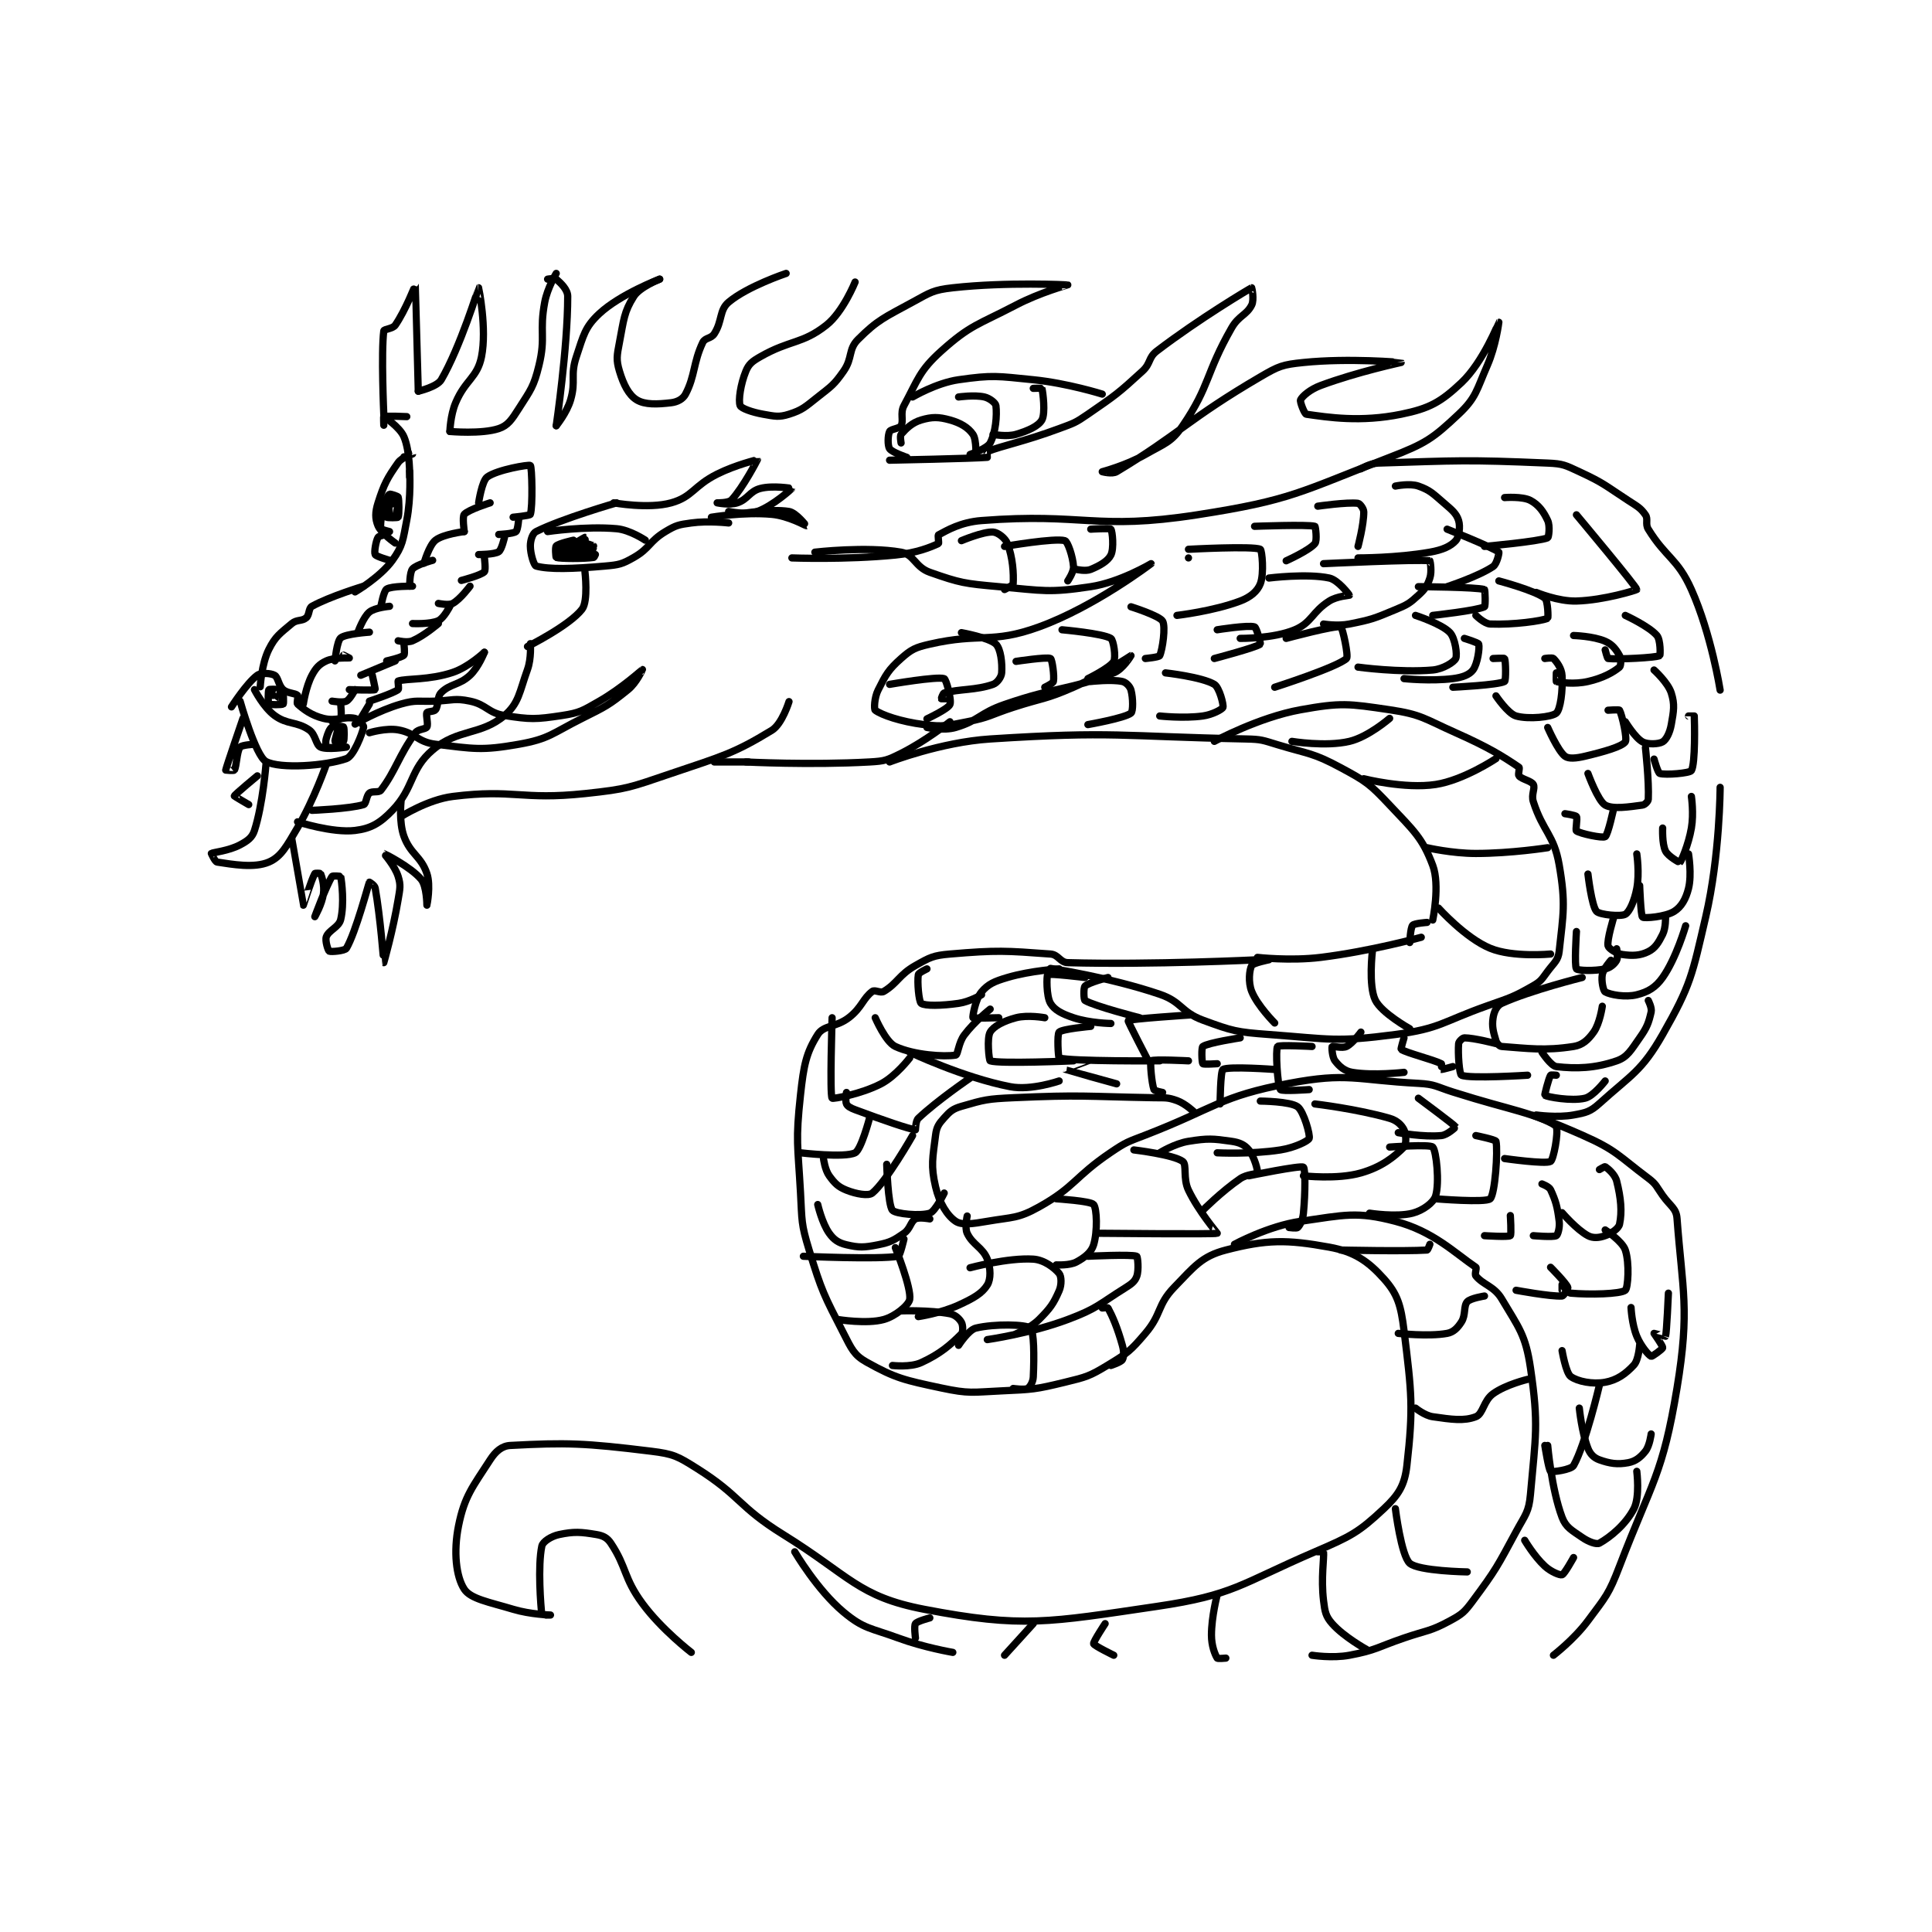 <?xml version="1.0" encoding="utf-8"?>
<!DOCTYPE svg PUBLIC "-//W3C//DTD SVG 1.1//EN" "http://www.w3.org/Graphics/SVG/1.1/DTD/svg11.dtd">
<svg viewBox="0 0 800 800" preserveAspectRatio="xMinYMin meet" xmlns="http://www.w3.org/2000/svg" version="1.1">
<g fill="none" stroke="black" stroke-linecap="round" stroke-linejoin="round" stroke-width="2.52">
<g transform="translate(87.52,113.213) scale(1.19) translate(-115.5,0.167)">
<path id="0" d="M122.5 150.667 C122.5 150.667 127.799 142.38 131.5 139.667 C132.801 138.713 136.185 138.936 137.5 139.667 C138.766 140.37 138.815 143.193 140.5 144.667 C142.042 146.016 144.677 145.844 145.5 146.667 C145.853 147.019 145.089 149.301 145.5 149.667 C147.572 151.508 150.264 153.608 154.5 154.667 C159.046 155.803 161.669 153.846 165.5 154.667 C166.769 154.939 168.599 157.204 168.5 157.667 C167.983 160.081 165.004 167.783 162.5 168.667 C155.315 171.202 139.419 172.326 134.5 169.667 C130.854 167.696 125.5 148.667 125.5 148.667 "/>
<path id="1" d="M126.5 154.667 C126.5 154.667 120.68 171.586 120.5 172.667 C120.495 172.695 123.337 172.927 123.5 172.667 C124.302 171.383 124.32 166.185 125.5 164.667 C126.104 163.89 130.5 163.667 130.5 163.667 "/>
<path id="2" d="M134.5 170.667 C134.5 170.667 133.422 184.575 130.5 193.667 C129.705 196.14 128.138 197.26 125.5 198.667 C121.508 200.796 115.991 201.298 115.5 201.667 C115.49 201.674 116.776 204.558 117.5 204.667 C122.819 205.464 130.386 206.858 135.5 204.667 C139.802 202.823 141.731 199.074 145.5 192.667 C151.377 182.676 155.5 170.667 155.5 170.667 "/>
<path id="3" d="M131.5 174.667 C131.5 174.667 123.656 181.148 123.5 181.667 C123.475 181.749 128.5 184.667 128.5 184.667 "/>
<path id="4" d="M145.5 190.667 C145.5 190.667 157.659 194.617 165.5 193.667 C171.03 192.996 174.174 191.153 178.5 186.667 C186.139 178.744 184.493 172.442 192.5 165.667 C201.361 158.169 209.305 160.62 217.5 153.667 C222.525 149.403 222.674 145.516 225.5 137.667 C226.901 133.775 226.5 128.667 226.5 128.667 "/>
<path id="5" d="M130.5 144.667 C130.5 144.667 133.637 150.82 137.5 153.667 C141.945 156.942 145.102 155.643 149.5 158.667 C151.815 160.258 151.814 163.888 153.5 164.667 C155.742 165.701 162.5 164.667 162.5 164.667 "/>
<path id="6" d="M135.5 145.667 C135.5 145.667 138.448 147.684 138.5 147.667 C138.522 147.659 138.688 144.854 138.5 144.667 C138.312 144.479 135.599 144.501 135.5 144.667 C135.224 145.126 135.188 149.354 135.5 149.667 C135.812 149.979 140.119 149.971 140.5 149.667 C140.744 149.471 140.5 145.667 140.5 145.667 "/>
<path id="7" d="M159.5 158.667 C159.5 158.667 158.4 162.466 158.5 162.667 C158.543 162.753 161.401 162.832 161.5 162.667 C161.776 162.207 161.805 158.048 161.5 157.667 C161.305 157.423 158.225 157.183 157.5 157.667 C156.654 158.231 156.042 159.771 155.5 161.667 C155.144 162.911 155.32 164.532 155.5 164.667 C155.82 164.907 159.377 164.882 159.5 164.667 C159.877 164.007 159.5 157.667 159.5 157.667 "/>
<path id="8" d="M143.5 196.667 C143.5 196.667 147.474 219.628 147.5 219.667 C147.508 219.679 150.253 210.953 151.5 208.667 C151.603 208.477 153.45 208.549 153.5 208.667 C153.938 209.689 154.896 212.695 154.5 215.667 C154.015 219.302 151.5 223.667 151.5 223.667 C151.5 223.667 155.527 212.736 157.5 209.667 C157.713 209.335 160.486 209.595 160.5 209.667 C160.861 211.47 161.821 219.119 160.5 224.667 C159.867 227.326 156.332 228.38 155.5 230.667 C155.007 232.023 156.113 235.445 156.5 235.667 C157.045 235.978 161.964 235.585 162.5 234.667 C165.794 229.02 170.086 212.537 170.5 211.667 C170.516 211.633 172.338 212.758 172.5 213.667 C174.326 223.891 175.495 239.664 175.5 239.667 C175.502 239.668 178.694 228.5 180.5 217.667 C181.133 213.871 181.472 212.778 180.5 209.667 C179.338 205.948 175.495 201.666 175.5 201.667 C175.512 201.668 184.834 206.267 188.5 210.667 C190.472 213.033 190.5 219.667 190.5 219.667 C190.5 219.666 191.914 212.91 190.5 208.667 C188.486 202.624 184.765 201.959 182.5 195.667 C180.737 190.769 181.5 183.667 181.5 183.667 "/>
<path id="9" d="M132.5 143.667 C132.5 143.667 132.944 135.779 135.5 130.667 C137.792 126.083 139.418 125.121 143.5 121.667 C145.25 120.186 147.023 120.933 148.5 119.667 C149.694 118.643 149.278 116.339 150.5 115.667 C156.856 112.171 168.5 108.667 168.5 108.667 "/>
<path id="10" d="M225.5 129.667 C225.5 129.667 240.088 122.403 244.5 116.667 C246.7 113.807 245.5 103.667 245.5 103.667 "/>
<path id="11" d="M150.5 186.667 C150.5 186.667 163.42 186.191 168.5 184.667 C169.374 184.405 169.428 181.56 170.5 180.667 C171.472 179.857 173.789 180.6 174.5 179.667 C179.618 172.95 180.694 167.65 186.5 159.667 C187.492 158.302 190.017 158.512 190.5 157.667 C191.064 156.68 190.067 153.533 190.5 152.667 C190.717 152.234 193.024 152.333 193.5 151.667 C194.624 150.093 193.952 147.214 195.5 145.667 C198.595 142.572 201.774 143.144 205.5 139.667 C208.477 136.888 210.5 131.667 210.5 131.667 "/>
<path id="12" d="M210.5 131.667 C210.5 131.667 205.013 136.829 199.5 138.667 C191.231 141.423 183.53 140.71 180.5 141.667 C180.356 141.712 180.831 144.435 180.5 144.667 C178.48 146.08 170.5 148.667 170.5 148.667 "/>
<path id="13" d="M165.5 156.667 C165.5 156.667 173.62 151.918 181.5 149.667 C186.878 148.13 187.51 148.916 193.5 148.667 C199.469 148.418 200.183 147.559 205.5 148.667 C211.278 149.87 211.732 152.766 217.5 153.667 C226.525 155.077 228.365 155.051 237.5 153.667 C243.784 152.715 244.731 151.963 250.5 148.667 C258.244 144.241 265.495 137.669 265.5 137.667 C265.502 137.666 263.482 142.252 260.5 144.667 C253.763 150.12 252.779 150.527 244.5 154.667 C234.053 159.89 233.102 161.796 222.5 163.667 C209.465 165.967 206.86 165.257 193.5 163.667 C187.237 162.921 186.53 159.715 180.5 158.667 C176.228 157.924 170.5 159.667 170.5 159.667 "/>
<path id="14" d="M170.5 149.667 L167.5 154.667 "/>
<path id="15" d="M165.5 110.667 C165.5 110.667 174.302 105.497 178.5 99.667 C182.129 94.627 182.159 92.594 183.5 85.667 C185.04 77.71 184.5 68.667 184.5 68.667 "/>
<path id="16" d="M147.5 149.667 C147.5 149.667 148.371 143.659 150.5 139.667 C151.907 137.028 153.089 135.78 155.5 134.667 C158.292 133.378 163.474 133.675 163.5 133.667 C163.505 133.665 161.5 132.667 161.5 132.667 "/>
<path id="17" d="M158.5 134.667 C158.5 134.667 159.196 127.753 160.5 126.667 C162.255 125.204 170.5 124.667 170.5 124.667 "/>
<path id="18" d="M166.5 124.667 C166.5 124.667 168.356 119.421 170.5 117.667 C172.403 116.109 177.5 115.667 177.5 115.667 "/>
<path id="19" d="M174.5 115.667 C174.5 115.667 175.458 110.33 176.5 109.667 C178.226 108.568 185.5 108.667 185.5 108.667 "/>
<path id="20" d="M184.5 108.667 C184.5 108.667 184.486 103.807 185.5 102.667 C186.857 101.14 192.5 99.667 192.5 99.667 "/>
<path id="21" d="M189.5 100.667 C189.5 100.667 191.242 94.441 193.5 92.667 C196.213 90.535 203.5 89.667 203.5 89.667 "/>
<path id="22" d="M203.5 89.667 C203.5 89.667 202.763 84.486 203.5 83.667 C204.987 82.014 212.5 79.667 212.5 79.667 "/>
<path id="23" d="M208.5 79.667 C208.5 79.667 209.625 72.021 211.5 70.667 C215.031 68.117 226.046 66.273 226.5 66.667 C227.08 67.169 227.364 81.074 226.5 83.667 C226.347 84.124 220.5 84.667 220.5 84.667 "/>
<path id="24" d="M222.5 84.667 C222.5 84.667 222.199 89.068 221.5 89.667 C220.593 90.444 215.5 90.667 215.5 90.667 "/>
<path id="25" d="M217.5 91.667 C217.5 91.667 216.537 95.975 215.5 96.667 C214.009 97.66 208.5 97.667 208.5 97.667 "/>
<path id="26" d="M210.5 98.667 C210.5 98.667 211.071 103.096 210.5 103.667 C209.245 104.922 202.5 106.667 202.5 106.667 "/>
<path id="27" d="M205.5 108.667 C205.5 108.667 202.103 113.247 199.5 114.667 C198.096 115.432 194.5 114.667 194.5 114.667 "/>
<path id="28" d="M198.5 115.667 C198.5 115.667 196.394 119.792 194.5 120.667 C191.659 121.978 185.5 121.667 185.5 121.667 "/>
<path id="29" d="M194.5 121.667 C194.5 121.667 189.601 125.909 185.5 127.667 C183.728 128.426 180.5 127.667 180.5 127.667 "/>
<path id="30" d="M182.5 128.667 C182.5 128.667 182.933 132.234 182.5 132.667 C181.634 133.533 176.5 134.667 176.5 134.667 "/>
<path id="31" d="M179.5 134.667 L167.5 139.667 "/>
<path id="32" d="M171.5 139.667 C171.5 139.667 172.623 144.589 172.5 144.667 C171.977 144.993 163.5 144.667 163.5 144.667 "/>
<path id="33" d="M165.5 144.667 C165.5 144.667 163.78 148.027 162.5 148.667 C161.22 149.307 157.5 148.667 157.5 148.667 "/>
<path id="34" d="M160.5 149.667 C160.5 149.667 160.933 153.8 160.5 154.667 C160.283 155.1 157.5 155.667 157.5 155.667 "/>
<path id="35" d="M184.5 70.667 C184.5 70.667 184.679 61.75 182.5 56.667 C181.034 53.245 175.5 49.667 175.5 49.667 "/>
<path id="36" d="M182.5 63.667 C182.5 63.667 185.5 62.666 185.5 62.667 C185.5 62.667 181.807 63.815 180.5 65.667 C176.708 71.038 175.603 73.056 173.5 79.667 C172.463 82.926 172.445 85.205 173.5 87.667 C174.631 90.305 179.5 93.667 179.5 93.667 "/>
<path id="37" d="M176.5 90.667 C176.5 90.667 173.815 91.116 173.5 91.667 C172.738 93.001 172.095 96.856 172.5 97.667 C172.831 98.329 177.5 99.667 177.5 99.667 "/>
<path id="38" d="M180.5 79.667 C180.5 79.667 176.895 80.172 176.5 80.667 C176.123 81.137 176.25 84.417 176.5 84.667 C176.75 84.917 180.377 84.882 180.5 84.667 C180.877 84.007 180.817 78.406 180.5 77.667 C180.442 77.531 177.558 77.531 177.5 77.667 C177.183 78.406 177.269 83.858 177.5 84.667 C177.519 84.733 179.45 84.785 179.5 84.667 C179.938 83.645 180.776 78.77 180.5 77.667 C180.429 77.38 177.787 76.494 177.5 76.667 C176.973 76.983 176 78.668 175.5 80.667 C174.584 84.331 174.205 87.341 174.5 88.667 C174.563 88.951 177.5 89.667 177.5 89.667 "/>
<path id="39" d="M256.5 79.667 C256.5 79.667 237.616 85.109 228.5 89.667 C227.257 90.288 226.5 92.662 226.5 94.667 C226.5 97.472 227.764 101.469 228.5 101.667 C233.045 102.89 241.09 102.674 252.5 101.667 C257.38 101.236 258.417 101 262.5 98.667 C268.127 95.451 267.859 93.051 273.5 89.667 C277.215 87.438 278.115 87.265 282.5 86.667 C288.558 85.841 295.5 86.667 295.5 86.667 "/>
<path id="40" d="M232.5 89.667 C232.5 89.667 245.655 87.71 256.5 88.667 C261.195 89.081 266.5 92.667 266.5 92.667 "/>
<path id="41" d="M241.5 92.667 C241.5 92.667 236.366 93.8 235.5 94.667 C235.067 95.1 235.359 98.623 235.5 98.667 C236.984 99.123 245.165 99.143 248.5 98.667 C248.83 98.62 249.524 96.671 249.5 96.667 C249.056 96.586 237.5 96.667 237.5 96.667 C237.5 96.667 244.781 97.116 245.5 96.667 C245.781 96.491 245.551 91.687 245.5 91.667 C245.404 91.628 240.498 94.664 240.5 94.667 C240.51 94.677 248.5 94.667 248.5 94.667 C248.5 94.667 245.524 93.355 243.5 93.667 C239.966 94.21 235.5 96.667 235.5 96.667 "/>
<path id="42" d="M255.5 79.667 C255.5 79.667 267.574 81.868 275.5 79.667 C282.942 77.6 283.293 73.77 291.5 69.667 C297.948 66.443 305.494 64.655 305.5 64.667 C305.521 64.704 300.514 74.366 296.5 78.667 C295.485 79.755 291.5 79.667 291.5 79.667 C291.5 79.667 295.811 80.563 298.5 79.667 C302.214 78.429 302.781 75.645 306.5 74.667 C310.892 73.511 317.501 74.662 317.5 74.667 C317.496 74.7 311.025 80.658 305.5 82.667 C301.795 84.014 295.5 82.667 295.5 82.667 "/>
<path id="43" d="M298.5 83.667 C298.5 83.667 309.997 81.583 316.5 82.667 C318.992 83.082 322.503 87.666 322.5 87.667 C322.493 87.668 316.225 84.187 310.5 83.667 C300.819 82.787 289.5 84.667 289.5 84.667 "/>
<path id="44" d="M175.5 52.667 C175.5 52.667 175.377 49.713 175.5 49.667 C176.377 49.338 183.5 49.667 183.5 49.667 "/>
<path id="45" d="M175.5 48.833 C175.5 48.833 174.536 27.301 175.5 19.833 C175.584 19.185 178.602 19.14 179.5 17.833 C183.057 12.66 186.494 3.815 186.5 3.833 C186.52 3.891 187.5 40.833 187.5 40.833 "/>
<path id="46" d="M187.5 40.833 C187.5 40.833 194.054 39.312 195.5 36.833 C202.102 25.515 208.476 4.847 208.5 4.833 C208.51 4.828 211.459 19.039 209.5 28.833 C208.035 36.159 203.881 36.841 200.5 44.833 C198.649 49.21 198.5 54.833 198.5 54.833 "/>
<path id="47" d="M198.5 54.833 C198.5 54.833 209.546 55.818 215.5 53.833 C218.706 52.765 220.06 50.668 222.5 46.833 C226.645 40.32 227.694 39.258 229.5 31.833 C231.931 21.838 229.557 20.195 231.5 9.833 C232.433 4.855 235.5 -0.167 235.5 -0.167 "/>
<path id="48" d="M232.5 1.833 C232.5 1.833 234.977 1.385 235.5 1.833 C237.092 3.198 239.5 5.458 239.5 7.833 C239.5 25.649 235.5 52.833 235.5 52.833 "/>
<path id="49" d="M235.5 52.833 C235.5 52.833 239.19 48.324 240.5 43.833 C242.452 37.142 240.296 35.445 242.5 28.833 C244.985 21.378 245.486 18.502 250.5 13.833 C257.844 6.996 271.5 1.833 271.5 1.833 "/>
<path id="50" d="M271.5 1.833 C271.5 1.833 264.598 4.536 262.5 7.833 C259.068 13.226 259.002 16.023 257.5 23.833 C256.615 28.438 256.313 29.877 257.5 33.833 C258.901 38.502 260.735 42.143 263.5 43.833 C266.38 45.593 270.691 45.399 275.5 44.833 C277.666 44.578 279.606 43.539 280.5 41.833 C283.862 35.415 283.14 30.89 286.5 23.833 C287.29 22.174 289.384 22.57 290.5 20.833 C293.348 16.403 292.204 12.602 295.5 9.833 C302.074 4.311 315.5 -0.167 315.5 -0.167 "/>
<path id="51" d="M339.5 2.833 C339.5 2.833 335.318 13.25 329.5 17.833 C321.056 24.486 316.918 22.88 306.5 28.833 C303.705 30.43 302.522 31.352 301.5 33.833 C299.644 38.342 298.814 44.117 299.5 45.833 C299.88 46.783 303.623 48.149 307.5 48.833 C311.591 49.555 312.97 49.948 316.5 48.833 C321.165 47.36 322.095 46.311 326.5 42.833 C331.314 39.033 332.131 38.646 335.5 33.833 C338.693 29.272 337.057 26.276 340.5 22.833 C347.386 15.947 349.773 15.139 359.5 9.833 C365.736 6.432 366.667 5.593 373.5 4.833 C392.33 2.741 413.484 3.829 413.5 3.833 C413.507 3.835 403.868 6.459 395.5 10.833 C382.224 17.773 379.731 17.652 369.5 26.833 C361.882 33.67 361.381 36.768 356.5 45.833 C355.085 48.462 356.487 51.056 355.5 52.833 C354.948 53.826 351.919 53.996 351.5 54.833 C350.872 56.09 350.775 59.746 351.5 60.833 C352.346 62.102 357.5 63.833 357.5 63.833 "/>
<path id="52" d="M351.5 64.833 C351.5 64.833 381.02 64.229 385.5 63.833 C385.523 63.831 385.353 61.892 385.5 61.833 C390.673 59.764 398.355 58.344 410.5 53.833 C415.648 51.921 416.038 51.911 420.5 48.833 C430.237 42.118 430.95 41.67 439.5 33.833 C442.48 31.101 441.441 29.168 444.5 26.833 C459.226 15.595 476.624 5.258 477.5 4.833 C477.558 4.805 478.421 8.99 477.5 10.833 C475.734 14.366 473.002 14.456 470.5 18.833 C461.387 34.781 463.074 38.792 453.5 52.833 C449.539 58.643 447.291 58.953 440.5 62.833 C433.813 66.655 425.509 68.828 425.5 68.833 C425.498 68.835 428.953 69.761 430.5 68.833 C452.093 55.877 455.55 50.419 480.5 35.833 C486.954 32.06 488.214 31.577 495.5 30.833 C511.473 29.203 529.498 30.83 529.5 30.833 C529.501 30.835 514.332 34.067 501.5 38.833 C497.83 40.196 495.151 42.532 494.5 43.833 C494.194 44.446 495.875 48.744 496.5 48.833 C504.103 49.919 515.414 51.703 529.5 48.833 C539.42 46.813 543.304 44.606 550.5 37.833 C558.02 30.756 563.496 16.836 563.5 16.833 C563.502 16.832 562.464 25.058 559.5 31.833 C555.717 40.479 555.635 43.059 549.5 48.833 C540.505 57.299 538.006 59.023 525.5 63.833 C494.122 75.902 491.557 78.712 458.5 83.833 C422.985 89.336 419.255 83.052 383.5 85.833 C376.179 86.403 371.479 89.245 368.5 90.833 C368.23 90.977 368.727 93.727 368.5 93.833 C365.762 95.111 360.918 97.106 353.5 97.833 C336.102 99.539 317.5 98.833 317.5 98.833 "/>
<path id="53" d="M325.5 96.833 C325.5 96.833 343.458 94.726 355.5 96.833 C360.006 97.622 360.396 102.032 365.5 103.833 C376.046 107.555 377.627 107.773 389.5 108.833 C405.042 110.221 406.865 111.043 421.5 108.833 C431.657 107.3 442.5 100.833 442.5 100.833 C442.5 100.834 422.967 115.754 403.5 122.833 C386.857 128.886 383.341 124.745 365.5 128.833 C360.45 129.991 359.094 130.638 355.5 133.833 C351.076 137.766 350.161 139.51 347.5 144.833 C346.169 147.495 346.055 151.5 346.5 151.833 C348.671 153.462 355.349 155.814 363.5 156.833 C370.379 157.693 371.38 157.212 378.5 155.833 C386.452 154.294 386.529 153.418 394.5 150.833 C405.026 147.419 405.573 148.192 415.5 143.833 C425.739 139.338 435.496 132.835 435.5 132.833 C435.501 132.833 432.683 137.603 429.5 138.833 C413.33 145.081 409.94 143.463 391.5 149.833 C382.781 152.845 382.576 155.44 374.5 157.833 C370.331 159.069 364.5 157.833 364.5 157.833 "/>
<path id="54" d="M181.5 188.833 C181.5 188.833 190.76 182.926 199.5 181.833 C220.858 179.164 223.186 183.182 245.5 180.833 C260.376 179.268 261.202 178.673 275.5 173.833 C293.203 167.841 297.312 166.875 310.5 158.833 C314.114 156.63 316.5 148.833 316.5 148.833 "/>
<path id="55" d="M372.5 155.833 C372.5 155.833 364.081 162.543 355.5 166.833 C350.733 169.217 349.872 169.535 344.5 169.833 C323.815 170.982 301.5 169.833 301.5 169.833 "/>
<path id="56" d="M359.5 42.833 C359.5 42.833 367.757 37.939 375.5 36.833 C387.442 35.127 388.898 35.573 401.5 36.833 C413.375 38.021 425.5 41.833 425.5 41.833 "/>
<path id="57" d="M515.5 67.833 C515.5 67.833 518.625 65.922 521.5 65.833 C549.479 64.972 552.082 64.615 580.5 65.833 C585.86 66.063 586.579 66.549 591.5 68.833 C600.093 72.823 600.358 73.523 608.5 78.833 C611.706 80.924 612.791 81.392 614.5 83.833 C615.559 85.346 614.355 86.972 615.5 88.833 C621.666 98.853 625.639 98.945 630.5 109.833 C637.426 125.348 640.5 144.833 640.5 144.833 "/>
<path id="58" d="M302.5 169.833 L290.5 169.833 "/>
<path id="59" d="M351.5 169.833 C351.5 169.833 369.257 162.946 386.5 161.833 C429.708 159.046 431.732 160.958 475.5 161.833 C480.929 161.942 481.26 162.246 486.5 163.833 C497.526 167.175 498.765 166.591 508.5 171.833 C517.381 176.615 518.578 177.479 525.5 184.833 C533.882 193.739 536.901 196.235 540.5 205.833 C543.069 212.683 540.5 224.833 540.5 224.833 "/>
<path id="60" d="M536.5 230.833 C536.5 230.833 518.822 235.706 501.5 237.833 C490.873 239.138 479.5 237.833 479.5 237.833 "/>
<path id="61" d="M479.5 238.667 C479.5 238.667 442.858 240.482 413.5 239.667 C410.793 239.591 410.275 236.87 407.5 236.667 C391.882 235.524 388.994 235.263 372.5 236.667 C366.685 237.162 365.556 237.809 360.5 240.667 C354.797 243.89 354.243 246.821 349.5 249.667 C348.343 250.361 346.386 249.002 345.5 249.667 C342.231 252.118 341.883 255.207 337.5 258.667 C332.934 262.272 328.609 261.317 326.5 264.667 C322.457 271.089 321.623 275.375 320.5 285.667 C318.737 301.827 319.569 302.906 320.5 319.667 C321.052 329.608 320.658 330.384 323.5 339.667 C327.939 354.166 328.643 355.296 335.5 368.667 C338.251 374.031 339.09 376.202 343.5 378.667 C353.569 384.294 356.683 384.94 369.5 387.667 C379.24 389.739 380.22 389.145 390.5 388.667 C401.362 388.161 402.088 388.199 412.5 385.667 C420.04 383.833 421.034 383.592 427.5 379.667 C434.325 375.523 435.308 374.761 440.5 368.667 C446.267 361.897 444.555 358.824 450.5 352.667 C457.54 345.375 460.148 341.832 468.5 339.667 C482.67 335.993 489.648 335.966 504.5 338.667 C513.208 340.25 517.977 343.507 523.5 349.667 C528.282 355.001 529.425 358.93 530.5 367.667 C533.186 389.494 533.79 394.383 531.5 414.667 C530.723 421.546 528.615 424.872 523.5 429.667 C514.676 437.939 512.024 439.277 499.5 444.667 C473.521 455.847 471.365 459.716 444.5 463.667 C406.779 469.214 397.836 471.27 363.5 464.667 C340.555 460.254 337.693 453.052 314.5 438.667 C298.736 428.889 299.74 425.275 284.5 415.667 C277.725 411.396 276.336 410.631 268.5 409.667 C245.445 406.829 239.012 406.621 219.5 407.667 C216.6 407.822 214.4 409.711 212.5 412.667 C206.486 422.022 203.594 425.195 201.5 435.667 C199.705 444.642 200.642 453.304 203.5 457.667 C205.724 461.062 211.984 462.112 220.5 464.667 C226.564 466.486 233.5 466.667 233.5 466.667 C233.5 466.667 230.506 466.713 230.5 466.667 C230.131 463.713 229.014 449.6 230.5 442.667 C230.827 441.14 233.751 439.245 236.5 438.667 C241.723 437.567 244.045 437.757 249.5 438.667 C251.808 439.051 253.244 439.784 254.5 441.667 C260.116 450.091 258.863 453.659 265.5 462.667 C272.233 471.804 282.5 479.667 282.5 479.667 "/>
<path id="62" d="M582.5 480.667 C582.5 480.667 589.666 475.182 594.5 468.667 C600.781 460.201 601.713 459.562 605.5 449.667 C616.865 419.97 620.497 417.935 625.5 387.667 C630.02 360.321 627.369 353.714 625.5 328.667 C625.235 325.112 623.211 324.462 620.5 320.667 C618.257 317.527 618.407 316.847 615.5 314.667 C605.018 306.805 604.495 304.959 592.5 299.667 C571.595 290.444 570.047 291.787 547.5 284.667 C541.631 282.813 541.383 281.976 535.5 281.667 C513.727 280.521 510.955 277.791 490.5 281.667 C466.222 286.267 465.1 290.144 440.5 299.667 C434.315 302.061 433.916 302.007 428.5 305.667 C415.735 314.292 416.128 317.618 403.5 324.667 C396.126 328.782 394.328 328.145 385.5 329.667 C380.352 330.554 376.653 331.102 374.5 329.667 C371.564 327.709 368.81 323.281 367.5 317.667 C365.771 310.255 366.506 307.617 367.5 299.667 C367.852 296.851 368.613 295.764 370.5 293.667 C372.539 291.401 373.482 290.547 376.5 289.667 C384.448 287.348 385.574 287.066 394.5 286.667 C418.619 285.587 419.196 286.24 443.5 286.667 C447.477 286.736 448.175 286.479 451.5 287.667 C454.455 288.722 457.5 291.667 457.5 291.667 "/>
<path id="63" d="M576.5 292.667 C576.5 292.667 583.739 293.714 589.5 292.667 C593.811 291.883 595.31 291.548 598.5 288.667 C609.548 278.688 613.231 277.437 620.5 264.667 C630.36 247.346 630.732 244.169 635.5 223.667 C640.447 202.393 640.5 178.667 640.5 178.667 "/>
<path id="64" d="M538.5 225.667 C538.5 225.667 534.099 225.968 533.5 226.667 C532.723 227.573 532.5 232.667 532.5 232.667 "/>
<path id="65" d="M464.5 162.667 C464.5 162.667 479.944 154.292 494.5 151.667 C508.608 149.123 511.163 149.543 525.5 151.667 C536.685 153.324 537.562 154.805 548.5 159.667 C559.759 164.671 564.867 167.826 570.5 171.667 C570.882 171.927 570.077 174.159 570.5 174.667 C571.51 175.879 574.797 176.401 575.5 177.667 C576.23 178.981 574.69 181.146 575.5 183.667 C578.861 194.123 582.665 195.066 584.5 205.667 C586.837 219.166 585.899 222.729 584.5 235.667 C584.154 238.872 582.816 239.578 580.5 242.667 C578.473 245.369 578.261 246.089 575.5 247.667 C568.471 251.683 567.661 251.776 559.5 254.667 C543.804 260.226 543.138 262.609 527.5 264.667 C506.848 267.384 504.882 266.262 483.5 264.667 C472.142 263.819 470.867 263.486 460.5 259.667 C452.857 256.851 453.219 253.288 445.5 250.667 C427.95 244.706 407.5 241.667 407.5 241.667 "/>
<path id="66" d="M471.5 337.667 C471.5 337.667 483.317 331.264 494.5 329.667 C509.785 327.483 514.029 326.133 527.5 329.667 C540.643 333.114 548.056 340.615 555.5 345.667 C555.89 345.931 554.991 348.044 555.5 348.667 C558.107 351.853 561.855 352.211 564.5 356.667 C570.435 366.662 572.805 369.141 574.5 380.667 C577.428 400.576 576.29 404.266 574.5 424.667 C573.953 430.898 572.725 431.701 569.5 437.667 C562.906 449.865 562.55 450.817 554.5 461.667 C551.536 465.662 550.771 466.353 546.5 468.667 C539.528 472.443 538.568 471.901 530.5 474.667 C521.092 477.892 520.775 478.928 511.5 480.667 C505.509 481.79 498.5 480.667 498.5 480.667 "/>
<path id="67" d="M491.5 162.667 C491.5 162.667 503.232 164.612 511.5 162.667 C518.066 161.122 525.5 154.667 525.5 154.667 "/>
<path id="68" d="M516.5 175.667 C516.5 175.667 530.782 179.298 541.5 177.667 C551.209 176.189 562.5 168.667 562.5 168.667 "/>
<path id="69" d="M538.5 199.667 C538.5 199.667 547.163 201.667 555.5 201.667 C567.76 201.667 580.5 199.667 580.5 199.667 "/>
<path id="70" d="M542.5 220.667 C542.5 220.667 551.862 231.123 560.5 234.667 C568.438 237.923 581.5 236.667 581.5 236.667 "/>
<path id="71" d="M519.5 235.667 C519.5 235.667 518.077 247.635 520.5 252.667 C522.687 257.208 532.5 262.667 532.5 262.667 "/>
<path id="72" d="M483.5 238.667 C483.5 238.667 477.98 239.787 477.5 240.667 C476.681 242.169 476.231 246.494 477.5 249.667 C479.502 254.673 485.5 260.667 485.5 260.667 "/>
<path id="73" d="M508.5 339.667 C508.5 339.667 530.678 340.171 538.5 339.667 C538.794 339.648 539.5 337.667 539.5 337.667 "/>
<path id="74" d="M528.5 368.667 C528.5 368.667 538.976 369.853 545.5 368.667 C547.698 368.267 549.16 366.772 550.5 364.667 C552.043 362.241 551.166 359.167 552.5 357.667 C553.614 356.413 558.5 355.667 558.5 355.667 "/>
<path id="75" d="M534.5 394.667 C534.5 394.667 537.674 397.263 540.5 397.667 C547.095 398.609 551.308 399.264 555.5 397.667 C558.028 396.704 558.147 392.088 561.5 389.667 C565.944 386.457 573.5 384.667 573.5 384.667 "/>
<path id="76" d="M527.5 429.667 C527.5 429.667 529.522 446.046 532.5 448.667 C535.604 451.399 552.5 451.667 552.5 451.667 "/>
<path id="77" d="M500.5 444.667 C500.5 444.667 502.497 444.638 502.5 444.667 C502.747 446.763 501.558 453.812 502.5 461.667 C502.964 465.529 503.258 467.126 505.5 469.667 C509.625 474.341 517.5 478.667 517.5 478.667 "/>
<path id="78" d="M465.5 459.667 C465.5 459.667 463.5 467.175 463.5 473.667 C463.5 477.377 464.698 480.383 465.5 481.667 C465.663 481.927 468.5 481.667 468.5 481.667 "/>
<path id="79" d="M373.5 479.667 C373.5 479.667 363.52 477.99 354.5 474.667 C344.843 471.109 342.567 471.556 335.5 465.667 C326.299 457.999 318.5 444.667 318.5 444.667 "/>
<path id="80" d="M426.5 469.667 C426.5 469.667 422.312 475.979 422.5 476.667 C422.688 477.354 429.5 480.667 429.5 480.667 "/>
<path id="81" d="M401.5 469.667 L391.5 480.667 "/>
<path id="82" d="M365.5 467.667 C365.5 467.667 361.12 468.799 360.5 469.667 C359.944 470.445 360.5 474.667 360.5 474.667 "/>
<path id="83" d="M355.5 58.833 C355.5 58.833 355.035 56.364 355.5 55.833 C357.223 53.864 359.294 51.776 362.5 50.833 C366.285 49.72 368.537 49.733 372.5 50.833 C376.221 51.867 378.86 53.464 380.5 55.833 C381.853 57.787 381.5 63.833 381.5 63.833 "/>
<path id="84" d="M375.5 42.833 C375.5 42.833 381.039 42.035 384.5 42.833 C386.304 43.25 388.383 44.901 388.5 45.833 C388.925 49.231 388.413 55.22 386.5 58.833 C385.452 60.814 379.5 62.833 379.5 62.833 "/>
<path id="85" d="M401.5 39.833 C401.5 39.833 404.474 39.738 404.5 39.833 C404.849 41.113 405.797 48.528 404.5 50.833 C403.314 52.942 399.731 54.589 395.5 55.833 C392.267 56.784 387.5 55.833 387.5 55.833 "/>
<path id="86" d="M376.5 92.833 C376.5 92.833 384.101 89.621 387.5 89.833 C389.151 89.936 391.75 91.904 392.5 93.833 C394.365 98.629 394.721 104.293 394.5 107.833 C394.465 108.391 391.5 109.833 391.5 109.833 "/>
<path id="87" d="M391.5 94.833 C391.5 94.833 408.971 91.804 412.5 92.833 C413.472 93.117 415.245 98.27 415.5 101.833 C415.634 103.712 413.5 106.833 413.5 106.833 "/>
<path id="88" d="M421.5 88.833 C421.5 88.833 428.17 88.409 428.5 88.833 C429.045 89.534 429.625 95.583 428.5 97.833 C427.437 99.959 424.683 101.507 421.5 102.833 C419.748 103.563 416.5 102.833 416.5 102.833 "/>
<path id="89" d="M351.5 142.833 C351.5 142.833 367.942 139.981 370.5 140.833 C371.197 141.066 373.155 148.304 372.5 149.833 C371.822 151.416 364.5 154.833 364.5 154.833 "/>
<path id="90" d="M376.5 124.833 C376.5 124.833 386.262 126.595 388.5 128.833 C390.179 130.512 390.743 135.428 390.5 138.833 C390.396 140.289 388.966 142.32 387.5 142.833 C381.485 144.939 375.77 144.369 370.5 145.833 C370.04 145.961 369.477 147.787 369.5 147.833 C369.515 147.864 371.5 147.833 371.5 147.833 "/>
<path id="91" d="M395.5 134.833 C395.5 134.833 406.296 133.185 407.5 133.833 C408.058 134.134 408.893 139.87 408.5 141.833 C408.369 142.488 405.5 143.833 405.5 143.833 "/>
<path id="92" d="M411.5 123.833 C411.5 123.833 425.627 125.078 428.5 126.833 C429.398 127.382 430.338 133.367 429.5 134.833 C428.243 137.032 420.5 140.833 420.5 140.833 "/>
<path id="93" d="M435.5 115.833 C435.5 115.833 445.38 118.93 446.5 120.833 C447.614 122.727 446.466 130.74 445.5 132.833 C445.243 133.389 440.5 133.833 440.5 133.833 "/>
<path id="94" d="M421.5 141.833 C421.5 141.833 428.669 141.012 432.5 141.833 C433.769 142.105 435.147 143.539 435.5 144.833 C436.24 147.546 436.272 152.216 435.5 152.833 C433.306 154.589 420.5 156.833 420.5 156.833 "/>
<path id="95" d="M447.5 138.833 C447.5 138.833 460.182 140.242 464.5 142.833 C466.236 143.875 467.803 149.999 467.5 150.833 C467.256 151.503 463.849 153.377 460.5 153.833 C453.72 154.758 445.5 153.833 445.5 153.833 "/>
<path id="96" d="M465.5 123.833 C465.5 123.833 476.3 122.1 478.5 122.833 C479.195 123.065 480.702 128.675 480.5 128.833 C479.017 129.998 464.5 133.833 464.5 133.833 "/>
<path id="97" d="M455.5 95.833 C455.5 95.833 477.96 94.614 480.5 95.833 C481.085 96.114 481.881 104.283 480.5 107.833 C479.496 110.414 477.1 112.468 473.5 113.833 C464.225 117.351 451.5 118.833 451.5 118.833 "/>
<path id="98" d="M455.5 98.833 L455.5 98.833 "/>
<path id="99" d="M478.5 87.833 C478.5 87.833 497.073 87.14 499.5 87.833 C499.698 87.89 500.346 92.818 499.5 93.833 C497.479 96.259 489.5 99.833 489.5 99.833 "/>
<path id="100" d="M500.5 80.833 C500.5 80.833 510.688 79.357 514.5 79.833 C515.152 79.915 516.5 81.712 516.5 82.833 C516.5 87.32 514.5 94.833 514.5 94.833 "/>
<path id="101" d="M527.5 73.833 C527.5 73.833 532.515 72.78 535.5 73.833 C539.648 75.297 540.59 76.482 544.5 79.833 C547.304 82.237 548.761 83.433 549.5 85.833 C550.156 87.965 549.654 91.564 548.5 92.833 C546.723 94.788 543.943 96.049 539.5 96.833 C527.894 98.882 514.5 98.833 514.5 98.833 "/>
<path id="102" d="M502.5 100.833 C502.5 100.833 535.216 99.254 539.5 99.833 C539.594 99.846 540.255 103.568 539.5 105.833 C538.577 108.602 537.857 109.672 535.5 111.833 C532.377 114.696 531.657 115.101 527.5 116.833 C520.044 119.94 519.305 120.272 511.5 121.833 C507.368 122.66 502.5 121.833 502.5 121.833 "/>
<path id="103" d="M489.5 126.833 C489.5 126.833 506.621 122.207 508.5 122.833 C509.103 123.034 511.289 133.113 510.5 133.833 C507.153 136.889 485.5 143.833 485.5 143.833 "/>
<path id="104" d="M565.5 77.833 C565.5 77.833 571.721 77.351 574.5 78.833 C577.337 80.347 579.062 82.718 580.5 85.833 C581.383 87.747 580.839 91.695 580.5 91.833 C577.295 93.144 558.5 94.833 558.5 94.833 "/>
<path id="105" d="M590.5 83.833 C590.5 83.833 611.5 108.926 611.5 109.833 C611.5 109.973 600.235 113.555 590.5 113.833 C584.085 114.017 576.5 110.833 576.5 110.833 "/>
<path id="106" d="M563.5 106.833 C563.5 106.833 575.943 110.113 579.5 112.833 C580.598 113.673 580.717 119.731 580.5 119.833 C578.538 120.763 568.573 122.156 560.5 121.833 C558.425 121.75 555.5 118.833 555.5 118.833 "/>
<path id="107" d="M551.5 126.833 C551.5 126.833 556.356 128.306 556.5 128.833 C556.862 130.16 556.081 135.726 554.5 137.833 C553.258 139.489 550.843 140.416 547.5 140.833 C539.794 141.797 530.5 140.833 530.5 140.833 "/>
<path id="108" d="M561.5 133.833 C561.5 133.833 565.4 133.633 565.5 133.833 C565.9 134.633 566.024 141.542 565.5 141.833 C563.249 143.084 547.5 143.833 547.5 143.833 "/>
<path id="109" d="M579.5 133.833 C579.5 133.833 582.107 133.441 582.5 133.833 C583.678 135.012 585.367 137.302 585.5 139.833 C585.779 145.134 584.914 151.596 583.5 152.833 C581.927 154.209 573.841 155.074 569.5 153.833 C566.651 153.019 562.5 146.833 562.5 146.833 "/>
<path id="110" d="M589.5 125.833 C589.5 125.833 596.363 126.023 600.5 127.833 C603.004 128.929 604.297 130.668 605.5 132.833 C606.119 133.947 605.99 136.433 605.5 136.833 C603.241 138.681 599.764 140.637 594.5 141.833 C589.728 142.918 584.78 142.182 583.5 141.833 C583.405 141.807 583.5 138.833 583.5 138.833 "/>
<path id="111" d="M607.5 118.833 C607.5 118.833 615.735 122.607 618.5 125.833 C619.822 127.376 619.696 132.741 619.5 132.833 C617.922 133.576 605.03 134.205 601.5 133.833 C601.24 133.806 600.5 130.833 600.5 130.833 "/>
<path id="112" d="M601.5 151.833 C601.5 151.833 605.341 151.541 605.5 151.833 C606.383 153.452 608.27 161.806 607.5 162.833 C606.243 164.509 600.275 166.22 593.5 167.833 C590.378 168.577 587.761 168.803 586.5 167.833 C584.034 165.936 580.5 157.833 580.5 157.833 "/>
<path id="113" d="M607.5 155.833 C607.5 155.833 610.92 161.444 613.5 162.833 C615.348 163.829 619.153 163.642 620.5 162.833 C621.77 162.071 622.999 159.674 623.5 156.833 C624.345 152.048 624.779 149.884 623.5 145.833 C622.349 142.189 617.5 137.833 617.5 137.833 "/>
<path id="114" d="M617.5 168.833 C617.5 168.833 618.832 173.628 619.5 173.833 C621.519 174.454 629.953 173.745 630.5 172.833 C631.912 170.481 631.612 155.953 631.5 153.833 C631.499 153.822 629.5 153.833 629.5 153.833 "/>
<path id="115" d="M594.5 173.833 C594.5 173.833 597.968 183.367 600.5 184.833 C603.162 186.374 608.847 185.454 613.5 184.833 C614.311 184.725 615.464 183.561 615.5 182.833 C615.811 176.615 614.5 164.833 614.5 164.833 "/>
<path id="116" d="M586.5 187.833 C586.5 187.833 590.173 188.344 590.5 188.833 C590.945 189.501 590.08 193.539 590.5 193.833 C591.868 194.791 599.549 196.419 600.5 195.833 C601.493 195.222 603.5 185.833 603.5 185.833 "/>
<path id="117" d="M594.5 208.833 C594.5 208.833 595.784 219.985 597.5 221.833 C598.618 223.038 605.968 223.709 607.5 222.833 C608.986 221.984 610.678 218.146 611.5 213.833 C612.51 208.532 611.5 201.833 611.5 201.833 "/>
<path id="118" d="M620.5 192.833 C620.5 192.833 620.247 198.328 621.5 200.833 C622.458 202.749 626.457 204.872 626.5 204.833 C626.938 204.444 629.483 198.683 630.5 192.833 C631.381 187.765 630.5 181.833 630.5 181.833 "/>
<path id="119" d="M612.5 212.833 C612.5 212.833 612.886 223.373 613.5 223.833 C614.131 224.306 621.418 223.76 624.5 221.833 C627.016 220.261 628.571 217.55 629.5 213.833 C630.705 209.012 629.5 201.833 629.5 201.833 "/>
<path id="120" d="M603.5 223.833 C603.5 223.833 601.034 231.812 601.5 233.833 C601.703 234.714 604.356 236.527 606.5 236.833 C609.998 237.333 612.686 237.24 615.5 235.833 C617.87 234.649 619.025 232.784 620.5 229.833 C621.628 227.577 621.5 223.833 621.5 223.833 "/>
<path id="121" d="M590.5 228.833 C590.5 228.833 589.715 240.812 590.5 241.833 C590.965 242.437 596.628 242.663 600.5 241.833 C602.298 241.448 603.771 240.108 604.5 238.833 C605.051 237.868 604.5 234.833 604.5 234.833 "/>
<path id="122" d="M602.5 238.833 C602.5 238.833 599.878 241.752 599.5 243.833 C599.103 246.017 599.841 249.449 600.5 249.833 C602.196 250.823 607.5 251.833 611.5 250.833 C615.407 249.857 618.017 248.339 620.5 244.833 C625.249 238.129 628.5 226.833 628.5 226.833 "/>
<path id="123" d="M592.5 244.833 C592.5 244.833 574.721 249.217 564.5 253.833 C562.824 254.59 561.828 256.704 561.5 258.833 C561.029 261.893 561.586 263.786 562.5 266.833 C562.786 267.788 563.722 268.776 564.5 268.833 C573.557 269.504 579.465 270.401 589.5 268.833 C592.623 268.345 594.566 266.541 596.5 263.833 C598.655 260.816 599.5 254.833 599.5 254.833 "/>
<path id="124" d="M578.5 270.833 C578.5 270.833 581.657 275.621 583.5 275.833 C590.365 276.625 596.9 276.454 604.5 273.833 C608.27 272.534 609.496 270.089 612.5 265.833 C615.103 262.146 615.631 260.598 616.5 256.833 C616.83 255.403 615.5 252.833 615.5 252.833 "/>
<path id="125" d="M562.5 267.833 C562.5 267.833 554.886 265.833 551.5 265.833 C550.884 265.833 549.555 267.113 549.5 267.833 C549.219 271.485 549.758 278.493 550.5 278.833 C553.326 280.128 573.5 278.833 573.5 278.833 "/>
<path id="126" d="M583.5 278.833 C583.5 278.833 581.6 278.658 581.5 278.833 C580.788 280.08 579.354 285.736 579.5 285.833 C580.301 286.367 588.734 287.968 593.5 286.833 C596.419 286.138 600.5 280.833 600.5 280.833 "/>
<path id="127" d="M534.5 118.833 C534.5 118.833 543.649 121.778 546.5 124.833 C548.302 126.763 549.093 132.548 548.5 133.833 C547.935 135.057 544.149 137.511 540.5 137.833 C529.182 138.832 514.5 136.833 514.5 136.833 "/>
<path id="128" d="M535.5 108.833 C535.5 108.833 555.597 108.95 558.5 109.833 C558.727 109.903 558.907 115.63 558.5 115.833 C555.856 117.155 540.5 118.833 540.5 118.833 "/>
<path id="129" d="M545.5 88.833 C545.5 88.833 561.514 95.219 563.5 96.833 C563.667 96.969 562.853 100.931 561.5 101.833 C556.256 105.33 545.5 108.833 545.5 108.833 "/>
<path id="130" d="M483.5 105.833 C483.5 105.833 496.732 104.169 504.5 105.833 C507.565 106.49 511.5 111.682 511.5 111.833 C511.5 111.884 507.206 112.124 504.5 113.833 C498.501 117.622 498.447 121.339 492.5 123.833 C485.06 126.953 473.5 126.833 473.5 126.833 "/>
<path id="131" d="M530.5 265.833 C530.5 265.833 529.32 269.709 529.5 269.833 C531.279 271.065 540.553 273.36 543.5 274.833 C543.679 274.923 543.466 276.825 543.5 276.833 C543.753 276.897 547.5 275.833 547.5 275.833 "/>
<path id="132" d="M515.5 263.833 C515.5 263.833 512.686 267.74 510.5 268.833 C509.043 269.562 505.658 268.636 505.5 268.833 C505.334 269.04 505.48 272.522 506.5 273.833 C508.03 275.8 509.779 277.38 512.5 277.833 C519.848 279.058 530.5 277.833 530.5 277.833 "/>
<path id="133" d="M498.5 268.833 C498.5 268.833 486.957 268.21 486.5 268.833 C485.759 269.844 486.433 282.379 487.5 283.833 C487.997 284.511 497.5 283.833 497.5 283.833 "/>
<path id="134" d="M485.5 276.833 C485.5 276.833 469.387 275.642 467.5 276.833 C466.601 277.401 466.5 288.833 466.5 288.833 "/>
<path id="135" d="M465.5 274.833 C465.5 274.833 460.756 275.141 460.5 274.833 C460.131 274.391 459.973 269.198 460.5 268.833 C462.411 267.51 473.5 265.833 473.5 265.833 "/>
<path id="136" d="M455.5 273.833 C455.5 273.833 443.278 273.185 442.5 273.833 C442.061 274.199 442.674 281.562 443.5 283.833 C443.667 284.292 446.5 284.833 446.5 284.833 "/>
<path id="137" d="M441.5 273.833 C441.5 273.833 434.313 260.033 434.5 259.833 C435.07 259.225 456.5 257.833 456.5 257.833 "/>
<path id="138" d="M438.5 258.833 C438.5 258.833 423.062 254.895 419.5 252.833 C419.041 252.568 418.93 248.404 419.5 247.833 C420.755 246.578 427.5 244.833 427.5 244.833 "/>
<path id="139" d="M419.5 244.833 C419.5 244.833 407.166 243.334 406.5 243.833 C406.147 244.098 405.981 251.303 407.5 253.833 C408.904 256.173 411.496 257.499 415.5 258.833 C421.16 260.72 428.5 260.833 428.5 260.833 "/>
<path id="140" d="M421.5 261.833 C421.5 261.833 411.629 262.704 410.5 263.833 C409.718 264.615 410.186 272.743 410.5 272.833 C414.814 274.066 445.5 273.833 445.5 273.833 "/>
<path id="141" d="M420.5 273.833 C420.5 273.833 412.484 276.821 412.5 276.833 C412.562 276.883 430.5 281.833 430.5 281.833 "/>
<path id="142" d="M415.5 273.833 C415.5 273.833 389.74 274.95 386.5 273.833 C386.115 273.7 385.283 265.862 386.5 263.833 C387.766 261.724 391.264 259.948 395.5 258.833 C399.606 257.753 405.5 258.833 405.5 258.833 "/>
<path id="143" d="M389.5 258.833 C389.5 258.833 380.662 259.076 380.5 258.833 C380.311 258.55 381.343 252.35 383.5 249.833 C385.87 247.069 387.957 246.179 392.5 244.833 C400.687 242.408 410.5 241.833 410.5 241.833 "/>
<path id="144" d="M383.5 250.833 C383.5 250.833 379.371 253.28 375.5 253.833 C369.529 254.686 363.801 254.762 362.5 253.833 C361.685 253.251 361.07 246.415 361.5 243.833 C361.609 243.177 364.5 241.833 364.5 241.833 "/>
<path id="145" d="M346.5 258.833 C346.5 258.833 350.106 267.258 353.5 268.833 C360.027 271.864 370.542 272.493 374.5 271.833 C375.305 271.699 375.436 267.585 377.5 264.833 C381.014 260.147 386.5 255.833 386.5 255.833 "/>
<path id="146" d="M358.5 270.833 C358.5 270.833 377.238 279.706 393.5 282.833 C400.742 284.226 410.5 280.833 410.5 280.833 "/>
<path id="147" d="M358.5 272.833 C358.5 272.833 353.726 279.123 348.5 281.833 C341.519 285.453 331.733 287.149 331.5 286.833 C330.638 285.667 331.5 258.833 331.5 258.833 "/>
<path id="148" d="M336.5 284.833 C336.5 284.833 336.017 287.866 336.5 288.833 C336.923 289.679 337.914 290.238 339.5 290.833 C349.495 294.581 358.203 297.52 360.5 297.833 C360.548 297.84 360.492 294.788 361.5 293.833 C368.077 287.602 379.5 279.833 379.5 279.833 "/>
<path id="149" d="M344.5 293.833 C344.5 293.833 341.609 304.779 339.5 305.833 C335.857 307.655 320.5 305.833 320.5 305.833 "/>
<path id="150" d="M328.5 307.833 C328.5 307.833 328.983 311.747 330.5 313.833 C332.406 316.454 333.6 317.673 336.5 318.833 C339.908 320.197 344.171 320.932 345.5 319.833 C350.464 315.733 359.5 299.833 359.5 299.833 "/>
<path id="151" d="M350.5 309.833 C350.5 309.833 350.914 324.036 352.5 325.833 C353.613 327.095 362.22 327.927 365.5 326.833 C367.399 326.2 370.5 319.833 370.5 319.833 "/>
<path id="152" d="M365.5 328.833 C365.5 328.833 361.761 328.133 360.5 328.833 C358.791 329.783 358.747 332.277 356.5 333.833 C352.955 336.288 351.814 336.971 347.5 337.833 C342.658 338.802 340.873 338.862 336.5 337.833 C333.741 337.184 332.13 336.115 330.5 333.833 C327.971 330.293 326.5 323.833 326.5 323.833 "/>
<path id="153" d="M356.5 335.833 C356.5 335.833 355.137 341.724 354.5 341.833 C347.558 343.024 321.5 341.833 321.5 341.833 "/>
<path id="154" d="M353.5 338.833 C353.5 338.833 359.139 352.839 358.5 356.833 C358.186 358.793 353.567 362.694 349.5 363.833 C343.562 365.496 333.5 363.833 333.5 363.833 "/>
<path id="155" d="M361.5 362.833 C361.5 362.833 369.311 361.67 375.5 358.833 C380.663 356.467 383.657 354.782 385.5 351.833 C386.752 349.83 386.717 345.962 385.5 342.833 C383.915 338.758 380.381 337.865 378.5 333.833 C377.58 331.861 378.5 327.833 378.5 327.833 "/>
<path id="156" d="M355.5 360.833 C355.5 360.833 365.526 360.505 372.5 361.833 C374.354 362.187 375.771 363.558 376.5 364.833 C377.051 365.798 377.125 368.208 376.5 368.833 C372.75 372.584 369.195 375.765 362.5 378.833 C358.732 380.56 352.5 379.833 352.5 379.833 "/>
<path id="157" d="M375.5 372.833 C375.5 372.833 378.937 367.448 381.5 366.833 C388.044 365.263 398.954 365.52 400.5 366.833 C401.757 367.902 401.851 376.467 401.5 383.833 C401.415 385.613 400.346 387.35 399.5 387.833 C398.513 388.397 394.5 387.833 394.5 387.833 "/>
<path id="158" d="M395.5 368.833 C395.5 368.833 400.503 366.83 403.5 363.833 C407.419 359.915 408.516 358.369 410.5 353.833 C411.411 351.75 411.311 348.825 410.5 347.833 C408.828 345.79 405.262 343.076 401.5 342.833 C392.7 342.266 379.5 345.833 379.5 345.833 "/>
<path id="159" d="M409.5 344.833 C409.5 344.833 414.133 345.108 416.5 343.833 C419.398 342.273 421.718 340.44 422.5 337.833 C423.904 333.155 423.637 325.232 422.5 323.833 C421.48 322.578 409.5 321.833 409.5 321.833 "/>
<path id="160" d="M424.5 333.833 C424.5 333.833 464.676 334.232 465.5 333.833 C465.555 333.807 459.077 326.285 455.5 318.833 C453.52 314.709 455.021 309.954 453.5 308.833 C450.262 306.447 436.5 304.833 436.5 304.833 "/>
<path id="161" d="M420.5 341.833 C420.5 341.833 435.683 341.085 437.5 341.833 C437.808 341.96 438.319 346.581 437.5 348.833 C436.862 350.588 435.745 351.43 433.5 352.833 C424.216 358.636 423.729 359.998 413.5 363.833 C400.515 368.702 385.5 370.833 385.5 370.833 "/>
<path id="162" d="M425.5 359.833 C425.5 359.833 427.396 359.641 427.5 359.833 C429.012 362.642 430.766 366.592 432.5 372.833 C433.102 375.002 433.064 376.846 432.5 377.833 C432.017 378.679 428.5 379.833 428.5 379.833 "/>
<path id="163" d="M460.5 325.833 C460.5 325.833 467 319.28 473.5 314.833 C475.833 313.237 479.379 313.238 479.5 312.833 C479.726 312.078 478.423 307.184 476.5 304.833 C475.045 303.055 473.326 302.237 470.5 301.833 C463.906 300.891 462.299 300.745 455.5 301.833 C450.677 302.605 445.5 305.833 445.5 305.833 "/>
<path id="164" d="M465.5 305.833 C465.5 305.833 477.279 306.43 487.5 304.833 C492.401 304.067 497.133 301.751 497.5 300.833 C497.931 299.755 495.646 291.475 493.5 289.833 C490.988 287.912 480.5 287.833 480.5 287.833 "/>
<path id="165" d="M476.5 313.833 C476.5 313.833 494.472 310.13 495.5 310.833 C496.164 311.288 496.202 319.462 495.5 326.833 C495.272 329.225 494.323 331.01 493.5 331.833 C493.147 332.186 490.5 331.833 490.5 331.833 "/>
<path id="166" d="M495.5 313.833 C495.5 313.833 507.195 315.206 515.5 312.833 C522.693 310.778 527.059 307.274 530.5 303.833 C531.36 302.973 531.292 299.417 530.5 297.833 C529.642 296.118 528.023 294.566 525.5 293.833 C514.258 290.569 499.5 288.833 499.5 288.833 "/>
<path id="167" d="M528.5 298.833 C528.5 298.833 537.383 300.445 543.5 299.833 C545.676 299.616 548.502 296.836 548.5 296.833 C548.096 296.177 535.5 286.833 535.5 286.833 "/>
<path id="168" d="M525.5 303.833 C525.5 303.833 539.513 302.784 540.5 303.833 C541.755 305.166 542.9 316.233 541.5 320.833 C540.793 323.158 537.127 325.887 533.5 326.833 C527.812 328.317 518.5 326.833 518.5 326.833 "/>
<path id="169" d="M541.5 321.833 C541.5 321.833 558.994 323.267 560.5 321.833 C562.168 320.245 563.232 305.055 562.5 301.833 C562.365 301.241 555.5 299.833 555.5 299.833 "/>
<path id="170" d="M565.5 307.833 C565.5 307.833 579.798 309.874 581.5 308.833 C582.533 308.202 584.274 298.898 583.5 296.833 C583.018 295.549 575.5 292.833 575.5 292.833 "/>
<path id="171" d="M567.5 327.667 C567.5 327.667 567.924 334.337 567.5 334.667 C566.799 335.212 558.5 334.667 558.5 334.667 "/>
<path id="172" d="M578.5 316.667 C578.5 316.667 581.005 317.594 581.5 318.667 C583.312 322.593 583.872 324.642 584.5 329.667 C584.769 331.82 584.016 334.38 583.5 334.667 C582.407 335.274 575.5 334.667 575.5 334.667 "/>
<path id="173" d="M598.5 311.667 C598.5 311.667 600.331 310.554 600.5 310.667 C601.428 311.286 603.915 313.327 604.5 315.667 C605.987 321.614 606.42 326.296 605.5 330.667 C605.186 332.16 602.76 333.845 600.5 334.667 C598.399 335.431 596.283 335.618 594.5 334.667 C590.558 332.564 585.5 326.667 585.5 326.667 "/>
<path id="174" d="M581.5 345.667 C581.5 345.667 586.846 351.031 587.5 352.667 C587.653 353.05 586.066 355.635 585.5 355.667 C581.353 355.897 569.5 353.667 569.5 353.667 "/>
<path id="175" d="M600.5 332.667 C600.5 332.667 606.48 336.607 607.5 339.667 C609.03 344.257 608.443 352.922 607.5 353.667 C605.812 355 595.03 355.26 588.5 354.667 C587.37 354.564 585.539 351.68 585.5 351.667 C585.494 351.664 585.5 353.667 585.5 353.667 "/>
<path id="176" d="M622.5 354.667 C622.5 354.667 621.911 368.515 621.5 369.667 C621.489 369.699 617.5 368.667 617.5 368.667 C617.489 368.71 620.587 372.974 620.5 373.667 C620.434 374.191 616.766 376.785 616.5 376.667 C615.692 376.308 612.957 373.206 611.5 369.667 C609.759 365.438 609.5 359.667 609.5 359.667 "/>
<path id="177" d="M585.5 374.667 C585.5 374.667 586.819 382.434 588.5 383.667 C590.859 385.396 596.132 386.461 600.5 385.667 C604.663 384.91 607.659 382.744 610.5 379.667 C612.15 377.879 612.5 372.667 612.5 372.667 "/>
<path id="178" d="M598.5 386.667 C598.5 386.667 593.642 407.357 589.5 414.667 C588.682 416.11 582.025 417.034 581.5 416.667 C580.84 416.205 579.5 407.667 579.5 407.667 "/>
<path id="179" d="M591.5 394.667 C591.5 394.667 592.333 403.094 594.5 408.667 C595.294 410.708 596.606 411.99 598.5 412.667 C602.113 413.957 604.776 414.365 608.5 413.667 C611.062 413.186 612.782 411.814 614.5 409.667 C615.984 407.812 616.5 403.667 616.5 403.667 "/>
<path id="180" d="M611.5 416.667 C611.5 416.667 612.641 425.549 610.5 429.667 C607.612 435.221 602.234 439.592 598.5 441.667 C597.522 442.21 594.739 441.217 592.5 439.667 C588.908 437.18 586.828 436.207 585.5 432.667 C581.793 422.781 580.5 407.667 580.5 407.667 "/>
<path id="181" d="M572.5 440.667 C572.5 440.667 575.762 446.216 579.5 449.667 C581.641 451.643 584.761 452.888 585.5 452.667 C586.34 452.415 589.5 446.667 589.5 446.667 "/>
</g>
</g>
</svg>
